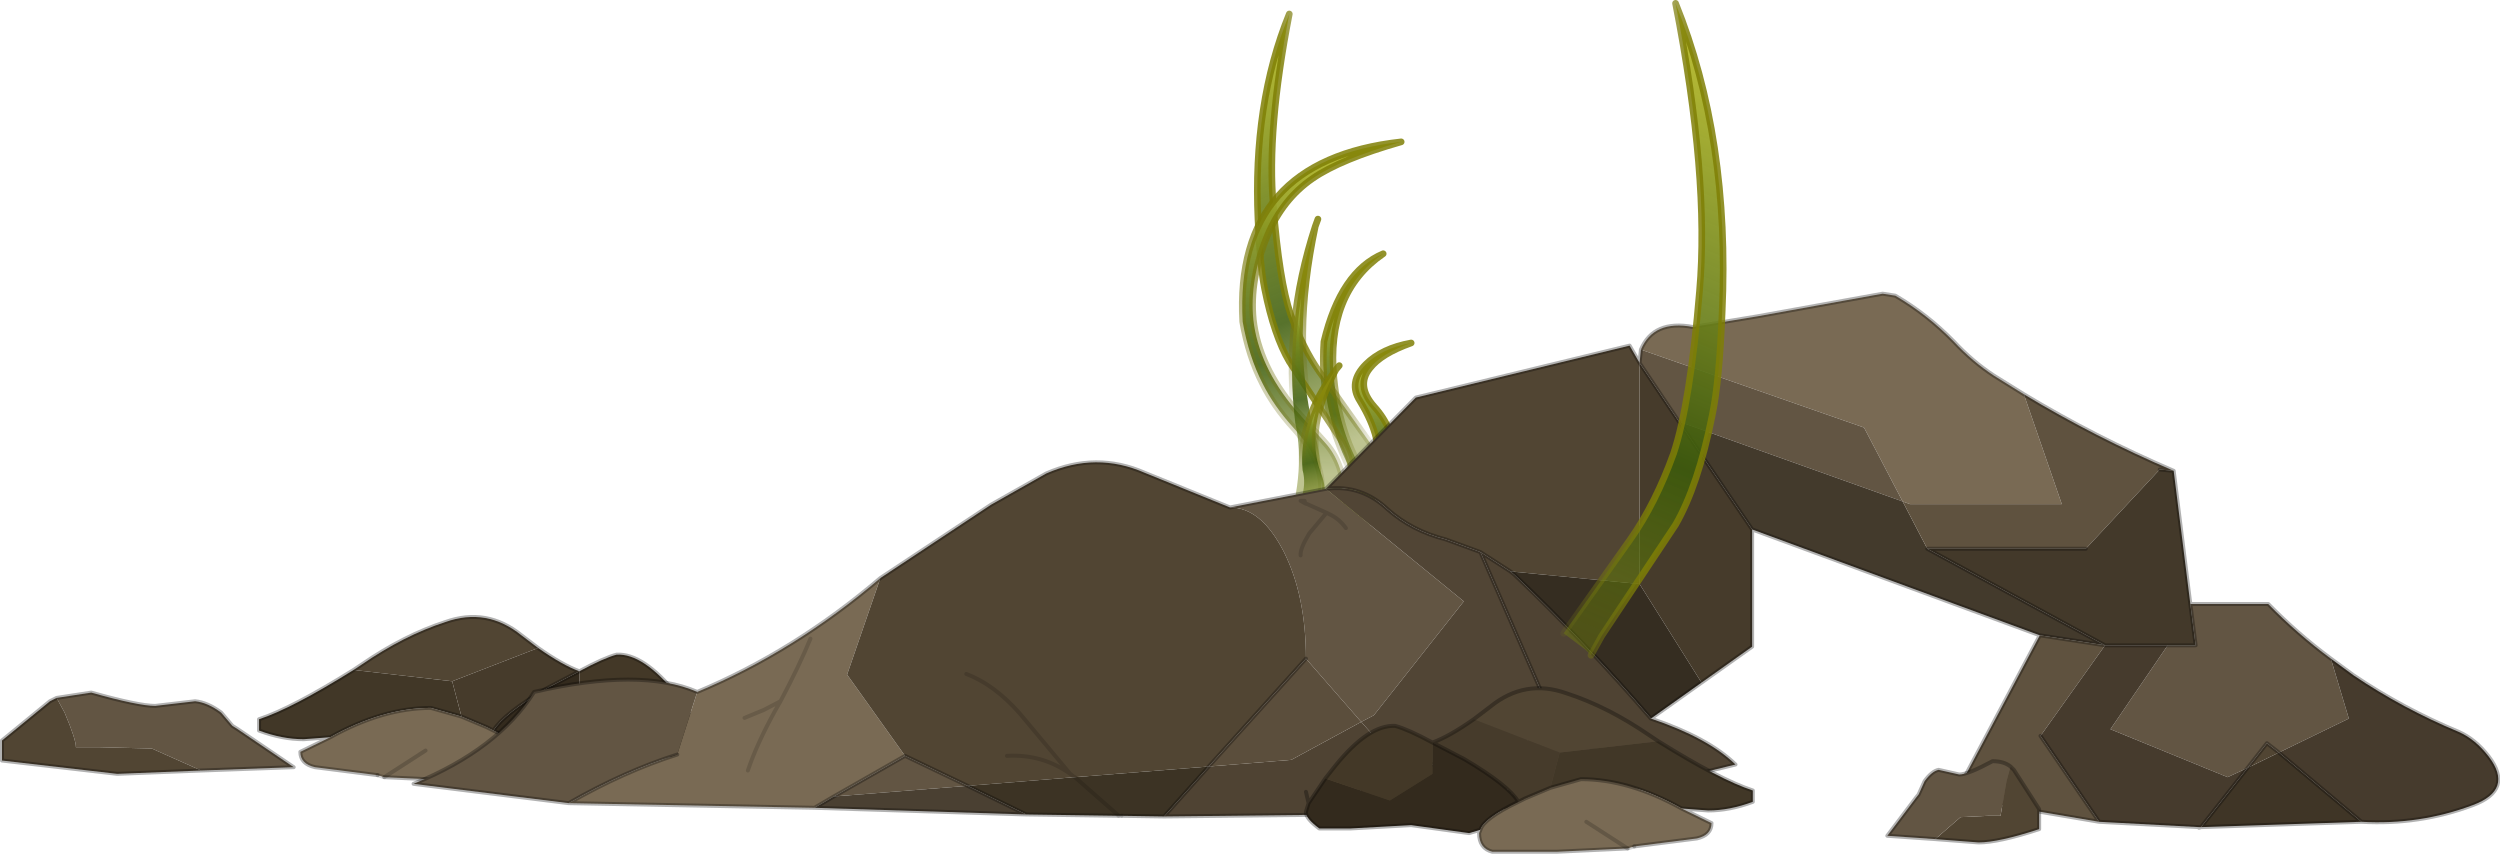 <?xml version="1.0" encoding="UTF-8" standalone="no"?>
<svg xmlns:xlink="http://www.w3.org/1999/xlink" height="64.1px" width="187.7px" xmlns="http://www.w3.org/2000/svg">
  <g transform="matrix(1.0, 0.0, 0.0, 1.0, 110.3, 61.15)">
    <use height="64.1" transform="matrix(1.0, 0.0, 0.0, 1.0, -110.3, -61.15)" width="187.7" xlink:href="#decoration84-shape0"/>
  </g>
  <defs>
    <g id="decoration84-shape0" transform="matrix(1.0, 0.0, 0.0, 1.0, 110.3, 61.15)">
      <path d="M-9.0 -26.05 Q-11.25 -30.55 -10.9 -35.5 -9.65 -40.75 -6.45 -42.1 -10.75 -39.15 -10.15 -32.75 -9.75 -28.65 -8.0 -25.8 -7.05 -23.4 -7.45 -21.7 L-8.4 -21.7 Q-7.85 -23.4 -9.0 -26.05" fill="url(#decoration84-gradient0)" fill-rule="evenodd" stroke="none"/>
      <path d="M-9.0 -26.05 Q-11.25 -30.55 -10.9 -35.5 -9.65 -40.75 -6.45 -42.1 -10.75 -39.15 -10.15 -32.75 -9.75 -28.65 -8.0 -25.8 -7.05 -23.4 -7.45 -21.7 L-8.4 -21.7 Q-7.85 -23.4 -9.0 -26.05 Z" fill="none" stroke="url(#decoration84-gradient1)" stroke-linecap="round" stroke-linejoin="round" stroke-width="0.5"/>
      <path d="M-13.5 -34.0 Q-14.65 -35.95 -15.35 -39.45 -15.7 -41.2 -15.85 -44.65 -16.25 -53.35 -13.5 -60.1 -15.2 -51.4 -14.7 -45.7 -14.25 -40.05 -13.4 -37.55 -12.5 -35.05 -11.25 -33.25 L-7.55 -28.05 Q-5.05 -24.75 -9.05 -21.35 L-11.55 -21.0 Q-7.25 -24.7 -9.8 -28.4 L-13.5 -34.0" fill="url(#decoration84-gradient2)" fill-rule="evenodd" stroke="none"/>
      <path d="M-13.5 -34.0 Q-14.65 -35.95 -15.35 -39.45 -15.7 -41.2 -15.85 -44.65 -16.25 -53.35 -13.5 -60.1 -15.2 -51.4 -14.7 -45.7 -14.25 -40.05 -13.4 -37.55 -12.5 -35.05 -11.25 -33.25 L-7.55 -28.05 Q-5.05 -24.75 -9.05 -21.35 L-11.55 -21.0 Q-7.25 -24.7 -9.8 -28.4 L-13.5 -34.0 Z" fill="none" stroke="url(#decoration84-gradient3)" stroke-linecap="round" stroke-linejoin="round" stroke-width="0.5"/>
      <path d="M-11.75 -47.75 Q-14.0 -46.2 -15.15 -43.45 -16.5 -40.15 -16.2 -37.15 -15.8 -33.65 -13.05 -30.4 L-10.8 -27.9 Q-9.95 -26.95 -9.6 -25.65 -9.2 -22.35 -10.85 -21.0 L-13.45 -20.65 Q-11.45 -22.0 -11.15 -23.9 -10.7 -26.3 -13.2 -29.05 -14.65 -30.65 -15.5 -32.35 -16.55 -34.4 -17.0 -37.0 -17.65 -49.1 -5.1 -50.5 -9.65 -49.2 -11.75 -47.75" fill="url(#decoration84-gradient4)" fill-rule="evenodd" stroke="none"/>
      <path d="M-11.75 -47.75 Q-9.65 -49.2 -5.1 -50.5 -17.65 -49.1 -17.0 -37.0 -16.55 -34.4 -15.5 -32.35 -14.65 -30.65 -13.2 -29.05 -10.7 -26.3 -11.15 -23.9 -11.45 -22.0 -13.45 -20.65 L-10.85 -21.0 Q-9.2 -22.35 -9.6 -25.65 -9.95 -26.95 -10.8 -27.9 L-13.05 -30.4 Q-15.8 -33.65 -16.2 -37.15 -16.5 -40.15 -15.15 -43.45 -14.0 -46.2 -11.75 -47.75 Z" fill="none" stroke="url(#decoration84-gradient5)" stroke-linecap="round" stroke-linejoin="round" stroke-width="0.5"/>
      <path d="M-4.35 -35.4 Q-6.6 -34.6 -7.45 -33.5 -8.5 -32.2 -7.15 -30.65 -5.6 -28.95 -5.7 -26.95 -5.75 -23.5 -10.95 -20.9 L-11.15 -22.25 Q-7.7 -23.7 -7.0 -25.95 -6.35 -28.0 -8.2 -31.05 -9.1 -32.45 -7.75 -33.8 -6.55 -35.0 -4.35 -35.4" fill="url(#decoration84-gradient6)" fill-rule="evenodd" stroke="none"/>
      <path d="M-4.35 -35.4 Q-6.55 -35.0 -7.75 -33.8 -9.1 -32.45 -8.2 -31.05 -6.35 -28.0 -7.0 -25.95 -7.7 -23.7 -11.15 -22.25 L-10.95 -20.9 Q-5.75 -23.5 -5.7 -26.95 -5.6 -28.95 -7.15 -30.65 -8.5 -32.2 -7.45 -33.5 -6.6 -34.6 -4.35 -35.4 Z" fill="none" stroke="url(#decoration84-gradient7)" stroke-linecap="round" stroke-linejoin="round" stroke-width="0.5"/>
      <path d="M-11.55 -44.15 Q-13.35 -35.7 -11.7 -29.05 -10.45 -24.65 -11.8 -20.9 L-13.95 -20.5 Q-12.2 -25.5 -13.05 -29.4 -13.95 -36.8 -11.55 -44.15" fill="url(#decoration84-gradient8)" fill-rule="evenodd" stroke="none"/>
      <path d="M-11.55 -44.15 Q-13.35 -35.7 -11.7 -29.05 -10.45 -24.65 -11.8 -20.9 L-13.95 -20.5 Q-12.2 -25.5 -13.05 -29.4 -13.95 -36.8 -11.55 -44.15 L-11.35 -44.7" fill="none" stroke="url(#decoration84-gradient9)" stroke-linecap="round" stroke-linejoin="round" stroke-width="0.5"/>
      <path d="M-10.0 -33.4 Q-12.35 -29.0 -11.15 -25.7 -10.25 -23.55 -11.85 -21.55 L-14.0 -21.25 Q-11.95 -23.85 -12.5 -25.85 -12.85 -29.5 -10.0 -33.4" fill="url(#decoration84-gradient10)" fill-rule="evenodd" stroke="none"/>
      <path d="M-10.0 -33.4 Q-12.35 -29.0 -11.15 -25.7 -10.25 -23.55 -11.85 -21.55 L-14.0 -21.25 Q-11.95 -23.85 -12.5 -25.85 -12.85 -29.5 -10.0 -33.4 L-9.75 -33.7" fill="none" stroke="url(#decoration84-gradient11)" stroke-linecap="round" stroke-linejoin="round" stroke-width="0.5"/>
      <path d="M-106.05 -8.75 L-103.45 -9.15 Q-99.9 -8.15 -98.65 -8.15 L-95.65 -8.5 Q-94.7 -8.4 -93.7 -7.65 L-92.85 -6.65 -92.45 -6.4 -88.25 -3.55 -95.2 -3.3 -98.9 -4.95 -102.85 -5.05 -104.6 -5.05 Q-104.6 -5.65 -105.45 -7.65 L-106.05 -8.75" fill="#625543" fill-rule="evenodd" stroke="none"/>
      <path d="M-95.2 -3.3 L-101.5 -3.05 -110.15 -4.05 -110.15 -5.55 -106.55 -8.5 -106.05 -8.75 -105.45 -7.65 Q-104.6 -5.65 -104.6 -5.05 L-102.85 -5.05 -98.9 -4.95 -95.2 -3.3 M-83.75 -10.85 L-83.15 -11.25 Q-79.95 -13.45 -76.85 -14.45 -73.75 -15.55 -71.15 -13.45 L-69.9 -12.5 -76.35 -10.0 -83.75 -10.85" fill="#514533" fill-rule="evenodd" stroke="none"/>
      <path d="M-85.5 -5.8 L-87.5 -5.65 Q-89.1 -5.65 -90.85 -6.3 L-90.85 -7.15 Q-88.4 -7.95 -83.75 -10.85 L-76.35 -10.0 -75.65 -7.35 -77.95 -8.0 Q-81.55 -8.0 -85.5 -5.8" fill="#413727" fill-rule="evenodd" stroke="none"/>
      <path d="M-85.5 -5.8 Q-81.55 -8.0 -77.95 -8.0 L-75.65 -7.35 -73.75 -6.55 -73.25 -6.3 Q-70.65 -5.05 -70.4 -4.2 L-70.3 -3.95 Q-70.3 -2.8 -71.3 -2.55 L-76.1 -2.55 -81.45 -2.8 -81.95 -2.95 -86.65 -3.55 Q-87.75 -3.8 -87.75 -4.7 L-85.5 -5.8 M-78.35 -4.8 L-81.45 -2.8 -78.35 -4.8" fill="#796a54" fill-rule="evenodd" stroke="none"/>
      <path d="M-69.9 -12.5 Q-68.05 -11.2 -66.8 -10.75 L-69.2 -9.5 Q-72.5 -7.55 -73.25 -6.3 L-73.75 -6.55 -75.65 -7.35 -76.35 -10.0 -69.9 -12.5" fill="#463b2b" fill-rule="evenodd" stroke="none"/>
      <path d="M-58.75 -8.05 L-57.5 -6.2 -57.3 -5.55 -57.3 -5.5 Q-57.3 -5.05 -58.3 -4.3 L-60.65 -4.3 -65.2 -4.55 -69.55 -3.95 -70.4 -4.2 Q-70.65 -5.05 -73.25 -6.3 -72.5 -7.55 -69.2 -9.5 L-66.8 -10.75 -66.8 -8.4 -63.6 -6.4 -58.75 -8.05" fill="#332a1d" fill-rule="evenodd" stroke="none"/>
      <path d="M-66.8 -10.75 Q-64.95 -11.75 -64.0 -12.0 -62.0 -12.1 -59.5 -9.0 L-58.75 -8.05 -63.6 -6.4 -66.8 -8.4 -66.8 -10.75" fill="#433827" fill-rule="evenodd" stroke="none"/>
      <path d="M-106.05 -8.75 L-103.45 -9.15 Q-99.9 -8.15 -98.65 -8.15 L-95.65 -8.5 Q-94.7 -8.4 -93.7 -7.65 L-92.85 -6.65 -92.45 -6.4 -88.25 -3.55 -95.2 -3.3 -101.5 -3.05 -110.15 -4.05 -110.15 -5.55 -106.55 -8.5 -106.05 -8.75 M-83.75 -10.85 L-83.15 -11.25 Q-79.95 -13.45 -76.85 -14.45 -73.75 -15.55 -71.15 -13.45 L-69.9 -12.5 Q-68.05 -11.2 -66.8 -10.75 -64.95 -11.75 -64.0 -12.0 -62.0 -12.1 -59.5 -9.0 L-58.75 -8.05 -57.5 -6.2 -57.3 -7.05 M-83.75 -10.85 Q-88.4 -7.95 -90.85 -7.15 L-90.85 -6.3 Q-89.1 -5.65 -87.5 -5.65 L-85.5 -5.8 Q-81.55 -8.0 -77.95 -8.0 L-75.65 -7.35 M-85.5 -5.8 L-87.75 -4.7 Q-87.75 -3.8 -86.65 -3.55 L-81.95 -2.95 M-81.45 -2.8 L-76.1 -2.55 -71.3 -2.55 Q-70.3 -2.8 -70.3 -3.95 L-70.4 -4.2 Q-70.65 -5.05 -73.25 -6.3 L-73.75 -6.55 -75.65 -7.35 M-66.8 -10.75 L-69.2 -9.5 Q-72.5 -7.55 -73.25 -6.3 M-70.4 -4.2 L-69.55 -3.95 -65.2 -4.55 -60.65 -4.3 -58.3 -4.3 Q-57.3 -5.05 -57.3 -5.5 M-57.3 -5.55 L-57.5 -6.2" fill="none" stroke="#000000" stroke-linecap="round" stroke-linejoin="round" stroke-opacity="0.302" stroke-width="0.3"/>
      <path d="M-81.95 -2.95 L-81.45 -2.8 -78.35 -4.8" fill="none" stroke="#000000" stroke-linecap="round" stroke-linejoin="round" stroke-opacity="0.18" stroke-width="0.3"/>
      <path d="M12.9 -34.9 Q13.85 -37.15 16.8 -36.6 L21.65 -37.4 31.05 -39.1 32.0 -38.95 Q34.4 -37.55 36.4 -35.5 37.8 -34.0 39.4 -32.95 L41.65 -31.55 44.5 -23.3 33.1 -23.3 32.55 -23.5 29.65 -29.05 12.9 -34.9 M-49.15 -0.5 L-67.6 -0.85 Q-63.4 -3.25 -59.45 -4.5 L-57.95 -9.2 Q-50.65 -12.25 -44.2 -17.75 L-46.7 -10.5 -42.35 -4.4 -47.7 -1.35 -49.15 -0.5 M-54.4 -7.25 L-52.95 -7.85 -51.7 -8.5 -52.1 -7.8 Q-53.5 -5.25 -54.15 -3.3 -53.5 -5.25 -52.1 -7.8 L-51.7 -8.5 -52.95 -7.85 -54.4 -7.25 M-51.7 -8.5 Q-50.3 -11.15 -49.45 -13.2 -50.3 -11.15 -51.7 -8.5" fill="#796a54" fill-rule="evenodd" stroke="none"/>
      <path d="M21.25 -21.4 L21.25 -12.6 17.45 -9.9 12.8 -17.3 12.8 -33.9 15.75 -29.5 21.25 -21.4" fill="#463b2b" fill-rule="evenodd" stroke="none"/>
      <path d="M54.15 -15.8 L60.0 -15.8 Q62.2 -13.55 64.7 -11.7 L66.05 -7.2 60.8 -4.65 59.9 -5.35 58.45 -3.5 56.95 -2.8 48.15 -6.4 52.45 -12.7 54.55 -12.7 54.15 -15.8 M-67.6 -0.85 L-79.25 -2.3 Q-72.9 -4.9 -70.2 -9.2 -62.2 -11.05 -57.95 -9.2 L-59.45 -4.5 Q-63.4 -3.25 -67.6 -0.85 M-17.95 -23.05 L-10.75 -24.45 -0.4 -16.0 -7.15 -7.45 -8.1 -6.95 -12.25 -11.7 Q-12.25 -16.4 -13.9 -19.7 -15.6 -23.05 -17.95 -23.05 M12.8 -33.9 L12.9 -34.9 29.65 -29.05 32.55 -23.5 15.75 -29.5 12.8 -33.9 M-47.7 -1.35 L-42.35 -4.4 -37.65 -2.15 -47.7 -1.35 M-10.7 -22.65 L-12.0 -21.1 Q-12.7 -19.95 -12.65 -19.45 -12.7 -19.95 -12.0 -21.1 L-10.7 -22.65 -12.15 -23.3 -12.3 -23.35 -12.35 -23.55 -12.65 -23.55 -12.3 -23.35 -12.65 -23.55 -12.35 -23.55 -12.3 -23.35 -12.15 -23.3 -10.7 -22.65 -10.5 -22.55 Q-9.75 -22.2 -9.25 -21.5 -9.75 -22.2 -10.5 -22.55 L-10.7 -22.65" fill="#625543" fill-rule="evenodd" stroke="none"/>
      <path d="M-44.2 -17.75 L-35.9 -23.25 -31.75 -25.6 Q-28.0 -27.25 -24.35 -25.65 L-17.95 -23.05 Q-15.6 -23.05 -13.9 -19.7 -12.25 -16.4 -12.25 -11.7 L-19.55 -3.6 -29.6 -2.8 -37.65 -2.15 -42.35 -4.4 -46.7 -10.5 -44.2 -17.75 M-10.75 -24.45 L-4.0 -31.3 12.05 -35.2 12.8 -33.9 12.8 -17.3 3.1 -18.25 0.85 -19.7 -1.75 -20.65 Q-4.3 -21.3 -6.1 -22.9 -8.1 -24.8 -10.75 -24.45 M58.45 -3.5 L59.9 -5.35 60.8 -4.65 58.45 -3.5 M-29.95 -3.05 L-29.7 -2.85 -29.6 -2.8 -29.7 -2.85 -29.95 -3.05 Q-32.05 -4.55 -34.7 -4.4 -32.05 -4.55 -29.95 -3.05 L-33.75 -7.6 Q-35.65 -9.75 -37.75 -10.55 -35.65 -9.75 -33.75 -7.6 L-29.95 -3.05" fill="#514533" fill-rule="evenodd" stroke="none"/>
      <path d="M13.65 -7.2 Q17.95 -5.75 20.0 -3.75 L12.2 -1.85 Q10.65 -0.5 8.9 -0.55 L5.7 -0.6 2.8 -1.7 5.65 -8.7 0.85 -19.7 3.1 -18.25 3.4 -18.0 Q8.75 -12.9 13.65 -7.2 M-9.05 0.0 L-22.9 0.15 -19.55 -3.6 -13.35 -4.1 -8.1 -6.95 -6.5 -5.15 -9.05 0.0 M8.65 -5.7 L12.2 -1.85 8.65 -5.7" fill="#4f4333" fill-rule="evenodd" stroke="none"/>
      <path d="M17.45 -9.9 L13.65 -7.2 Q8.75 -12.9 3.4 -18.0 L3.1 -18.25 12.8 -17.3 17.45 -9.9" fill="#352d21" fill-rule="evenodd" stroke="none"/>
      <path d="M67.0 0.55 L54.95 0.95 58.45 -3.5 60.8 -4.65 67.0 0.55 M5.7 -0.6 L5.8 -0.55 -9.05 0.0 -6.5 -5.15 2.8 -1.7 5.7 -0.6" fill="#3f3526" fill-rule="evenodd" stroke="none"/>
      <path d="M0.85 -19.7 L5.65 -8.7 2.8 -1.7 -6.5 -5.15 -8.1 -6.95 -7.15 -7.45 -0.4 -16.0 -10.75 -24.45 Q-8.1 -24.8 -6.1 -22.9 -4.3 -21.3 -1.75 -20.65 L0.85 -19.7" fill="#514535" fill-rule="evenodd" stroke="none"/>
      <path d="M42.85 -13.45 L21.25 -21.4 15.75 -29.5 32.55 -23.5 34.4 -19.95 Q41.1 -16.3 47.75 -12.7 L42.85 -13.45" fill="#433a2c" fill-rule="evenodd" stroke="none"/>
      <path d="M41.65 -31.55 Q46.95 -28.35 52.9 -25.8 L51.85 -25.9 46.3 -19.95 34.4 -19.95 32.55 -23.5 33.1 -23.3 44.5 -23.3 41.65 -31.55 M47.3 0.55 L36.4 -1.3 42.85 -13.45 47.75 -12.7 42.9 -5.9 47.3 0.55" fill="#5f523f" fill-rule="evenodd" stroke="none"/>
      <path d="M52.9 -25.8 L54.15 -15.8 54.55 -12.7 52.45 -12.7 47.75 -12.7 Q41.1 -16.3 34.4 -19.95 L46.3 -19.95 51.85 -25.9 52.9 -25.8" fill="#43392a" fill-rule="evenodd" stroke="none"/>
      <path d="M64.7 -11.7 L66.4 -10.45 Q70.1 -7.95 74.3 -6.2 75.55 -5.65 76.55 -4.35 78.45 -1.85 75.35 -0.7 71.35 0.8 67.0 0.55 L60.8 -4.65 66.05 -7.2 64.7 -11.7 M54.8 0.95 L47.3 0.55 42.9 -5.9 47.75 -12.7 52.45 -12.7 48.15 -6.4 56.95 -2.8 58.45 -3.5 54.95 0.95 54.8 0.95" fill="#463b2d" fill-rule="evenodd" stroke="none"/>
      <path d="M-33.25 0.0 L-49.15 -0.5 -47.7 -1.35 -37.65 -2.15 -33.25 0.0" fill="#4a4032" fill-rule="evenodd" stroke="none"/>
      <path d="M-22.9 0.15 L-26.1 0.1 -26.3 0.1 -33.25 0.0 -37.65 -2.15 -29.6 -2.8 -19.55 -3.6 -22.9 0.15 M-26.3 0.1 L-29.6 -2.8 -26.3 0.1" fill="#3c3324" fill-rule="evenodd" stroke="none"/>
      <path d="M-19.55 -3.6 L-12.25 -11.7 -8.1 -6.95 -13.35 -4.1 -19.55 -3.6" fill="#5b4e3c" fill-rule="evenodd" stroke="none"/>
      <path d="M12.9 -34.9 Q13.85 -37.15 16.8 -36.6 L21.65 -37.4 31.05 -39.1 32.0 -38.95 Q34.4 -37.55 36.4 -35.5 37.8 -34.0 39.4 -32.95 L41.65 -31.55 Q46.95 -28.35 52.9 -25.8 L54.15 -15.8 60.0 -15.8 Q62.2 -13.55 64.7 -11.7 L66.4 -10.45 Q70.1 -7.95 74.3 -6.2 75.55 -5.65 76.55 -4.35 78.45 -1.85 75.35 -0.7 71.35 0.8 67.0 0.55 L54.95 0.95 54.8 1.0 54.8 0.95 47.3 0.55 36.4 -1.3 42.85 -13.45 21.25 -21.4 21.25 -12.6 17.45 -9.9 13.65 -7.2 Q17.95 -5.75 20.0 -3.75 L12.2 -1.85 Q10.65 -0.5 8.9 -0.55 L5.7 -0.6 5.8 -0.55 -9.05 0.0 -22.9 0.15 -26.1 0.1 M-26.3 0.1 L-33.25 0.0 -49.15 -0.5 -67.6 -0.85 -79.25 -2.3 Q-72.9 -4.9 -70.2 -9.2 -62.2 -11.05 -57.95 -9.2 -50.65 -12.25 -44.2 -17.75 L-35.9 -23.25 -31.75 -25.6 Q-28.0 -27.25 -24.35 -25.65 L-17.95 -23.05 -10.75 -24.45 -4.0 -31.3 12.05 -35.2 12.8 -33.9 12.9 -34.9 M15.75 -29.5 L12.8 -33.9 M13.65 -7.2 Q8.75 -12.9 3.4 -18.0 L3.1 -18.25 0.85 -19.7 5.65 -8.7 M2.8 -1.7 L5.7 -0.6 M15.75 -29.5 L21.25 -21.4 M52.9 -25.8 L51.85 -25.9 M46.3 -19.95 L34.4 -19.95 Q41.1 -16.3 47.75 -12.7 L52.45 -12.7 54.55 -12.7 54.15 -15.8 M47.75 -12.7 L42.85 -13.45 M58.45 -3.5 L59.9 -5.35 60.8 -4.65 67.0 0.55 M54.95 0.95 L54.8 0.95 M54.95 0.95 L58.45 -3.5 M47.3 0.55 L42.9 -5.9 M-42.35 -4.4 L-47.7 -1.35 -49.15 -0.5 M-37.65 -2.15 L-42.35 -4.4 M-67.6 -0.85 Q-63.4 -3.25 -59.45 -4.5 M-37.65 -2.15 L-33.25 0.0 M-10.75 -24.45 Q-8.1 -24.8 -6.1 -22.9 -4.3 -21.3 -1.75 -20.65 L0.85 -19.7 M-12.25 -11.7 L-19.55 -3.6 M-6.5 -5.15 L-9.05 0.0 M-22.9 0.15 L-19.55 -3.6 M2.8 -1.7 L-6.5 -5.15" fill="none" stroke="#000000" stroke-linecap="round" stroke-linejoin="round" stroke-opacity="0.302" stroke-width="0.3"/>
      <path d="M-26.1 0.1 L-26.3 0.1 M12.2 -1.85 L8.65 -5.7 M-54.15 -3.3 Q-53.5 -5.25 -52.1 -7.8 L-51.7 -8.5 -52.95 -7.85 -54.4 -7.25 M-49.45 -13.2 Q-50.3 -11.15 -51.7 -8.5 M-34.7 -4.4 Q-32.05 -4.55 -29.95 -3.05 L-33.75 -7.6 Q-35.65 -9.75 -37.75 -10.55 M-29.6 -2.8 L-29.7 -2.85 -29.95 -3.05 M-12.3 -23.35 L-12.65 -23.55 -12.35 -23.55 -12.3 -23.35 -12.15 -23.3 -10.7 -22.65 -10.5 -22.55 Q-9.75 -22.2 -9.25 -21.5 M-12.65 -19.45 Q-12.7 -19.95 -12.0 -21.1 L-10.7 -22.65 M-29.6 -2.8 L-26.3 0.1" fill="none" stroke="#000000" stroke-linecap="round" stroke-linejoin="round" stroke-opacity="0.141" stroke-width="0.3"/>
      <path d="M7.1 -13.6 L12.1 -20.65 Q14.0 -23.35 15.35 -27.1 16.6 -30.85 17.3 -39.3 18.05 -47.85 15.5 -60.9 19.6 -50.75 19.0 -37.75 18.8 -32.55 18.25 -29.95 17.2 -24.7 15.5 -21.75 L9.95 -13.4 9.15 -11.95 8.7 -12.4 7.1 -13.6" fill="url(#decoration84-gradient12)" fill-rule="evenodd" stroke="none"/>
      <path d="M9.15 -11.95 L9.95 -13.4 15.5 -21.75 Q17.2 -24.7 18.25 -29.95 18.8 -32.55 19.0 -37.75 19.6 -50.75 15.5 -60.9 18.05 -47.85 17.3 -39.3 16.6 -30.85 15.35 -27.1 14.0 -23.35 12.1 -20.65 L7.1 -13.6" fill="none" stroke="url(#decoration84-gradient13)" stroke-linecap="round" stroke-linejoin="round" stroke-width="0.5"/>
      <path d="M6.1 -2.0 L6.8 -4.65 14.2 -5.5 Q18.85 -2.6 21.3 -1.8 L21.3 -0.95 Q19.55 -0.3 17.95 -0.3 L15.95 -0.45 Q12.0 -2.65 8.4 -2.65 L6.1 -2.0" fill="#413727" fill-rule="evenodd" stroke="none"/>
      <path d="M3.7 -0.95 L4.2 -1.2 6.1 -2.0 8.4 -2.65 Q12.0 -2.65 15.95 -0.45 L18.2 0.65 Q18.2 1.55 17.1 1.8 L12.4 2.4 11.9 2.55 6.55 2.8 1.75 2.8 Q0.75 2.55 0.75 1.4 L0.85 1.15 Q1.1 0.3 3.7 -0.95 M11.9 2.55 L8.8 0.55 11.9 2.55" fill="#796a54" fill-rule="evenodd" stroke="none"/>
      <path d="M6.8 -4.65 L0.35 -7.15 1.6 -8.1 Q4.2 -10.2 7.3 -9.1 10.4 -8.1 13.6 -5.9 L14.2 -5.5 6.8 -4.65 M40.65 -3.6 L40.9 -3.35 42.8 -0.4 42.8 1.1 Q39.75 2.1 38.25 2.1 L35.0 1.85 36.9 0.2 39.0 0.1 39.9 0.1 40.35 -2.5 40.65 -3.6" fill="#514533" fill-rule="evenodd" stroke="none"/>
      <path d="M6.8 -4.65 L6.1 -2.0 4.2 -1.2 3.7 -0.95 Q2.95 -2.2 -0.35 -4.15 L-2.75 -5.4 Q-1.5 -5.85 0.35 -7.15 L6.8 -4.65" fill="#463b2b" fill-rule="evenodd" stroke="none"/>
      <path d="M35.0 1.85 L31.4 1.6 33.55 -1.25 33.75 -1.5 34.2 -2.5 Q34.75 -3.25 35.25 -3.35 L36.8 -3.0 Q37.45 -3.0 39.3 -4.0 40.15 -4.0 40.65 -3.6 L40.35 -2.5 39.9 0.1 39.0 0.1 36.9 0.2 35.0 1.85" fill="#625543" fill-rule="evenodd" stroke="none"/>
      <path d="M-2.75 -5.4 L-0.35 -4.15 Q2.95 -2.2 3.7 -0.95 1.1 0.3 0.85 1.15 L0.0 1.4 -4.35 0.8 -8.9 1.05 -11.25 1.05 Q-12.25 0.3 -12.25 -0.15 L-12.25 -0.2 -12.05 -0.85 -10.8 -2.7 -5.95 -1.05 -2.75 -3.05 -2.75 -5.4" fill="#332a1d" fill-rule="evenodd" stroke="none"/>
      <path d="M-10.8 -2.7 L-10.05 -3.65 Q-7.55 -6.75 -5.55 -6.65 -4.6 -6.4 -2.75 -5.4 L-2.75 -3.05 -5.95 -1.05 -10.8 -2.7" fill="#433827" fill-rule="evenodd" stroke="none"/>
      <path d="M0.35 -7.15 Q-1.5 -5.85 -2.75 -5.4 L-0.35 -4.15 Q2.95 -2.2 3.7 -0.95 L4.2 -1.2 6.1 -2.0 8.4 -2.65 Q12.0 -2.65 15.95 -0.45 L17.95 -0.3 Q19.55 -0.3 21.3 -0.95 L21.3 -1.8 Q18.85 -2.6 14.2 -5.5 M0.35 -7.15 L1.6 -8.1 Q4.2 -10.2 7.3 -9.1 10.4 -8.1 13.6 -5.9 L14.2 -5.5 M35.0 1.85 L31.4 1.6 33.55 -1.25 33.75 -1.5 34.2 -2.5 Q34.75 -3.25 35.25 -3.35 L36.8 -3.0 Q37.45 -3.0 39.3 -4.0 40.15 -4.0 40.65 -3.6 L40.9 -3.35 42.8 -0.4 42.8 1.1 Q39.75 2.1 38.25 2.1 L35.0 1.85 M15.95 -0.45 L18.2 0.65 Q18.2 1.55 17.1 1.8 L12.4 2.4 M11.9 2.55 L6.55 2.8 1.75 2.8 Q0.75 2.55 0.75 1.4 L0.85 1.15 0.0 1.4 -4.35 0.8 -8.9 1.05 -11.25 1.05 Q-12.25 0.3 -12.25 -0.15 M-12.25 -0.2 L-12.05 -0.85 -12.25 -1.7 M0.85 1.15 Q1.1 0.3 3.7 -0.95 M-12.05 -0.85 L-10.8 -2.7 -10.05 -3.65 Q-7.55 -6.75 -5.55 -6.65 -4.6 -6.4 -2.75 -5.4" fill="none" stroke="#000000" stroke-linecap="round" stroke-linejoin="round" stroke-opacity="0.302" stroke-width="0.3"/>
      <path d="M12.4 2.4 L11.9 2.55 M8.8 0.55 L11.9 2.55" fill="none" stroke="#000000" stroke-linecap="round" stroke-linejoin="round" stroke-opacity="0.18" stroke-width="0.3"/>
    </g>
    <linearGradient gradientTransform="matrix(-0.003, 0.014, 0.014, 0.002, -8.0, -36.55)" gradientUnits="userSpaceOnUse" id="decoration84-gradient0" spreadMethod="pad" x1="-819.2" x2="819.2">
      <stop offset="0.0" stop-color="#ccc845"/>
      <stop offset="0.329" stop-color="#c7c737"/>
      <stop offset="0.788" stop-color="#3c5c0a" stop-opacity="0.863"/>
      <stop offset="1.0" stop-color="#6f7d0c" stop-opacity="0.451"/>
    </linearGradient>
    <linearGradient gradientTransform="matrix(-0.002, 0.011, 0.015, 0.001, -7.5, -33.0)" gradientUnits="userSpaceOnUse" id="decoration84-gradient1" spreadMethod="pad" x1="-819.2" x2="819.2">
      <stop offset="0.373" stop-color="#7e7e05" stop-opacity="0.847"/>
      <stop offset="1.0" stop-color="#6b6b1d" stop-opacity="0.0"/>
    </linearGradient>
    <linearGradient gradientTransform="matrix(0.01, 0.028, -0.022, 0.009, -14.05, -52.0)" gradientUnits="userSpaceOnUse" id="decoration84-gradient2" spreadMethod="pad" x1="-819.2" x2="819.2">
      <stop offset="0.0" stop-color="#ccc845"/>
      <stop offset="0.329" stop-color="#c7c737"/>
      <stop offset="0.788" stop-color="#3c5c0a" stop-opacity="0.863"/>
      <stop offset="1.0" stop-color="#6f7d0c" stop-opacity="0.451"/>
    </linearGradient>
    <linearGradient gradientTransform="matrix(0.005, -7.0E-4, 0.002, 0.024, -11.7, -40.75)" gradientUnits="userSpaceOnUse" id="decoration84-gradient3" spreadMethod="pad" x1="-819.2" x2="819.2">
      <stop offset="0.373" stop-color="#7e7e05" stop-opacity="0.847"/>
      <stop offset="1.0" stop-color="#6b6b1d" stop-opacity="0.0"/>
    </linearGradient>
    <linearGradient gradientTransform="matrix(9.0E-4, 0.024, -0.015, 2.0E-4, -9.25, -45.2)" gradientUnits="userSpaceOnUse" id="decoration84-gradient4" spreadMethod="pad" x1="-819.2" x2="819.2">
      <stop offset="0.0" stop-color="#ccc845"/>
      <stop offset="0.329" stop-color="#c7c737"/>
      <stop offset="0.788" stop-color="#3c5c0a" stop-opacity="0.863"/>
      <stop offset="1.0" stop-color="#6f7d0c" stop-opacity="0.451"/>
    </linearGradient>
    <linearGradient gradientTransform="matrix(-0.008, 0.018, -0.014, -0.008, -8.5, -37.4)" gradientUnits="userSpaceOnUse" id="decoration84-gradient5" spreadMethod="pad" x1="-819.2" x2="819.2">
      <stop offset="0.373" stop-color="#7e7e05" stop-opacity="0.847"/>
      <stop offset="1.0" stop-color="#6b6b1d" stop-opacity="0.0"/>
    </linearGradient>
    <linearGradient gradientTransform="matrix(-0.005, 0.01, 0.012, 0.002, -7.5, -31.65)" gradientUnits="userSpaceOnUse" id="decoration84-gradient6" spreadMethod="pad" x1="-819.2" x2="819.2">
      <stop offset="0.0" stop-color="#ccc845"/>
      <stop offset="0.329" stop-color="#c7c737"/>
      <stop offset="0.788" stop-color="#3c5c0a" stop-opacity="0.863"/>
      <stop offset="1.0" stop-color="#6f7d0c" stop-opacity="0.451"/>
    </linearGradient>
    <linearGradient gradientTransform="matrix(-0.002, 0.006, 0.013, 3.0E-4, -8.15, -26.45)" gradientUnits="userSpaceOnUse" id="decoration84-gradient7" spreadMethod="pad" x1="-819.2" x2="819.2">
      <stop offset="0.373" stop-color="#7e7e05" stop-opacity="0.847"/>
      <stop offset="1.0" stop-color="#6b6b1d" stop-opacity="0.0"/>
    </linearGradient>
    <linearGradient gradientTransform="matrix(0.003, 0.013, -0.014, 0.003, -12.85, -37.55)" gradientUnits="userSpaceOnUse" id="decoration84-gradient8" spreadMethod="pad" x1="-819.2" x2="819.2">
      <stop offset="0.0" stop-color="#ccc845"/>
      <stop offset="0.329" stop-color="#c7c737"/>
      <stop offset="0.788" stop-color="#3c5c0a" stop-opacity="0.863"/>
      <stop offset="1.0" stop-color="#6f7d0c" stop-opacity="0.451"/>
    </linearGradient>
    <linearGradient gradientTransform="matrix(0.001, 0.009, -0.014, 0.002, -10.95, -37.9)" gradientUnits="userSpaceOnUse" id="decoration84-gradient9" spreadMethod="pad" x1="-819.2" x2="819.2">
      <stop offset="0.373" stop-color="#7e7e05" stop-opacity="0.847"/>
      <stop offset="1.0" stop-color="#6b6b1d" stop-opacity="0.0"/>
    </linearGradient>
    <linearGradient gradientTransform="matrix(0.002, 0.007, -0.014, 0.003, -11.7, -29.95)" gradientUnits="userSpaceOnUse" id="decoration84-gradient10" spreadMethod="pad" x1="-819.2" x2="819.2">
      <stop offset="0.0" stop-color="#ccc845"/>
      <stop offset="0.329" stop-color="#c7c737"/>
      <stop offset="0.788" stop-color="#3c5c0a" stop-opacity="0.863"/>
      <stop offset="1.0" stop-color="#6f7d0c" stop-opacity="0.451"/>
    </linearGradient>
    <linearGradient gradientTransform="matrix(7.0E-4, 0.005, -0.014, 0.002, -9.8, -30.25)" gradientUnits="userSpaceOnUse" id="decoration84-gradient11" spreadMethod="pad" x1="-819.2" x2="819.2">
      <stop offset="0.373" stop-color="#7e7e05" stop-opacity="0.847"/>
      <stop offset="1.0" stop-color="#6b6b1d" stop-opacity="0.0"/>
    </linearGradient>
    <linearGradient gradientTransform="matrix(-0.015, 0.042, 0.033, 0.014, 16.3, -48.75)" gradientUnits="userSpaceOnUse" id="decoration84-gradient12" spreadMethod="pad" x1="-819.2" x2="819.2">
      <stop offset="0.0" stop-color="#ccc845"/>
      <stop offset="0.329" stop-color="#c7c737"/>
      <stop offset="0.788" stop-color="#3c5c0a" stop-opacity="0.863"/>
      <stop offset="1.0" stop-color="#6f7d0c" stop-opacity="0.451"/>
    </linearGradient>
    <linearGradient gradientTransform="matrix(-0.007, -0.001, -0.003, 0.036, 12.8, -31.9)" gradientUnits="userSpaceOnUse" id="decoration84-gradient13" spreadMethod="pad" x1="-819.2" x2="819.2">
      <stop offset="0.373" stop-color="#7e7e05" stop-opacity="0.847"/>
      <stop offset="1.0" stop-color="#6b6b1d" stop-opacity="0.0"/>
    </linearGradient>
  </defs>
</svg>

